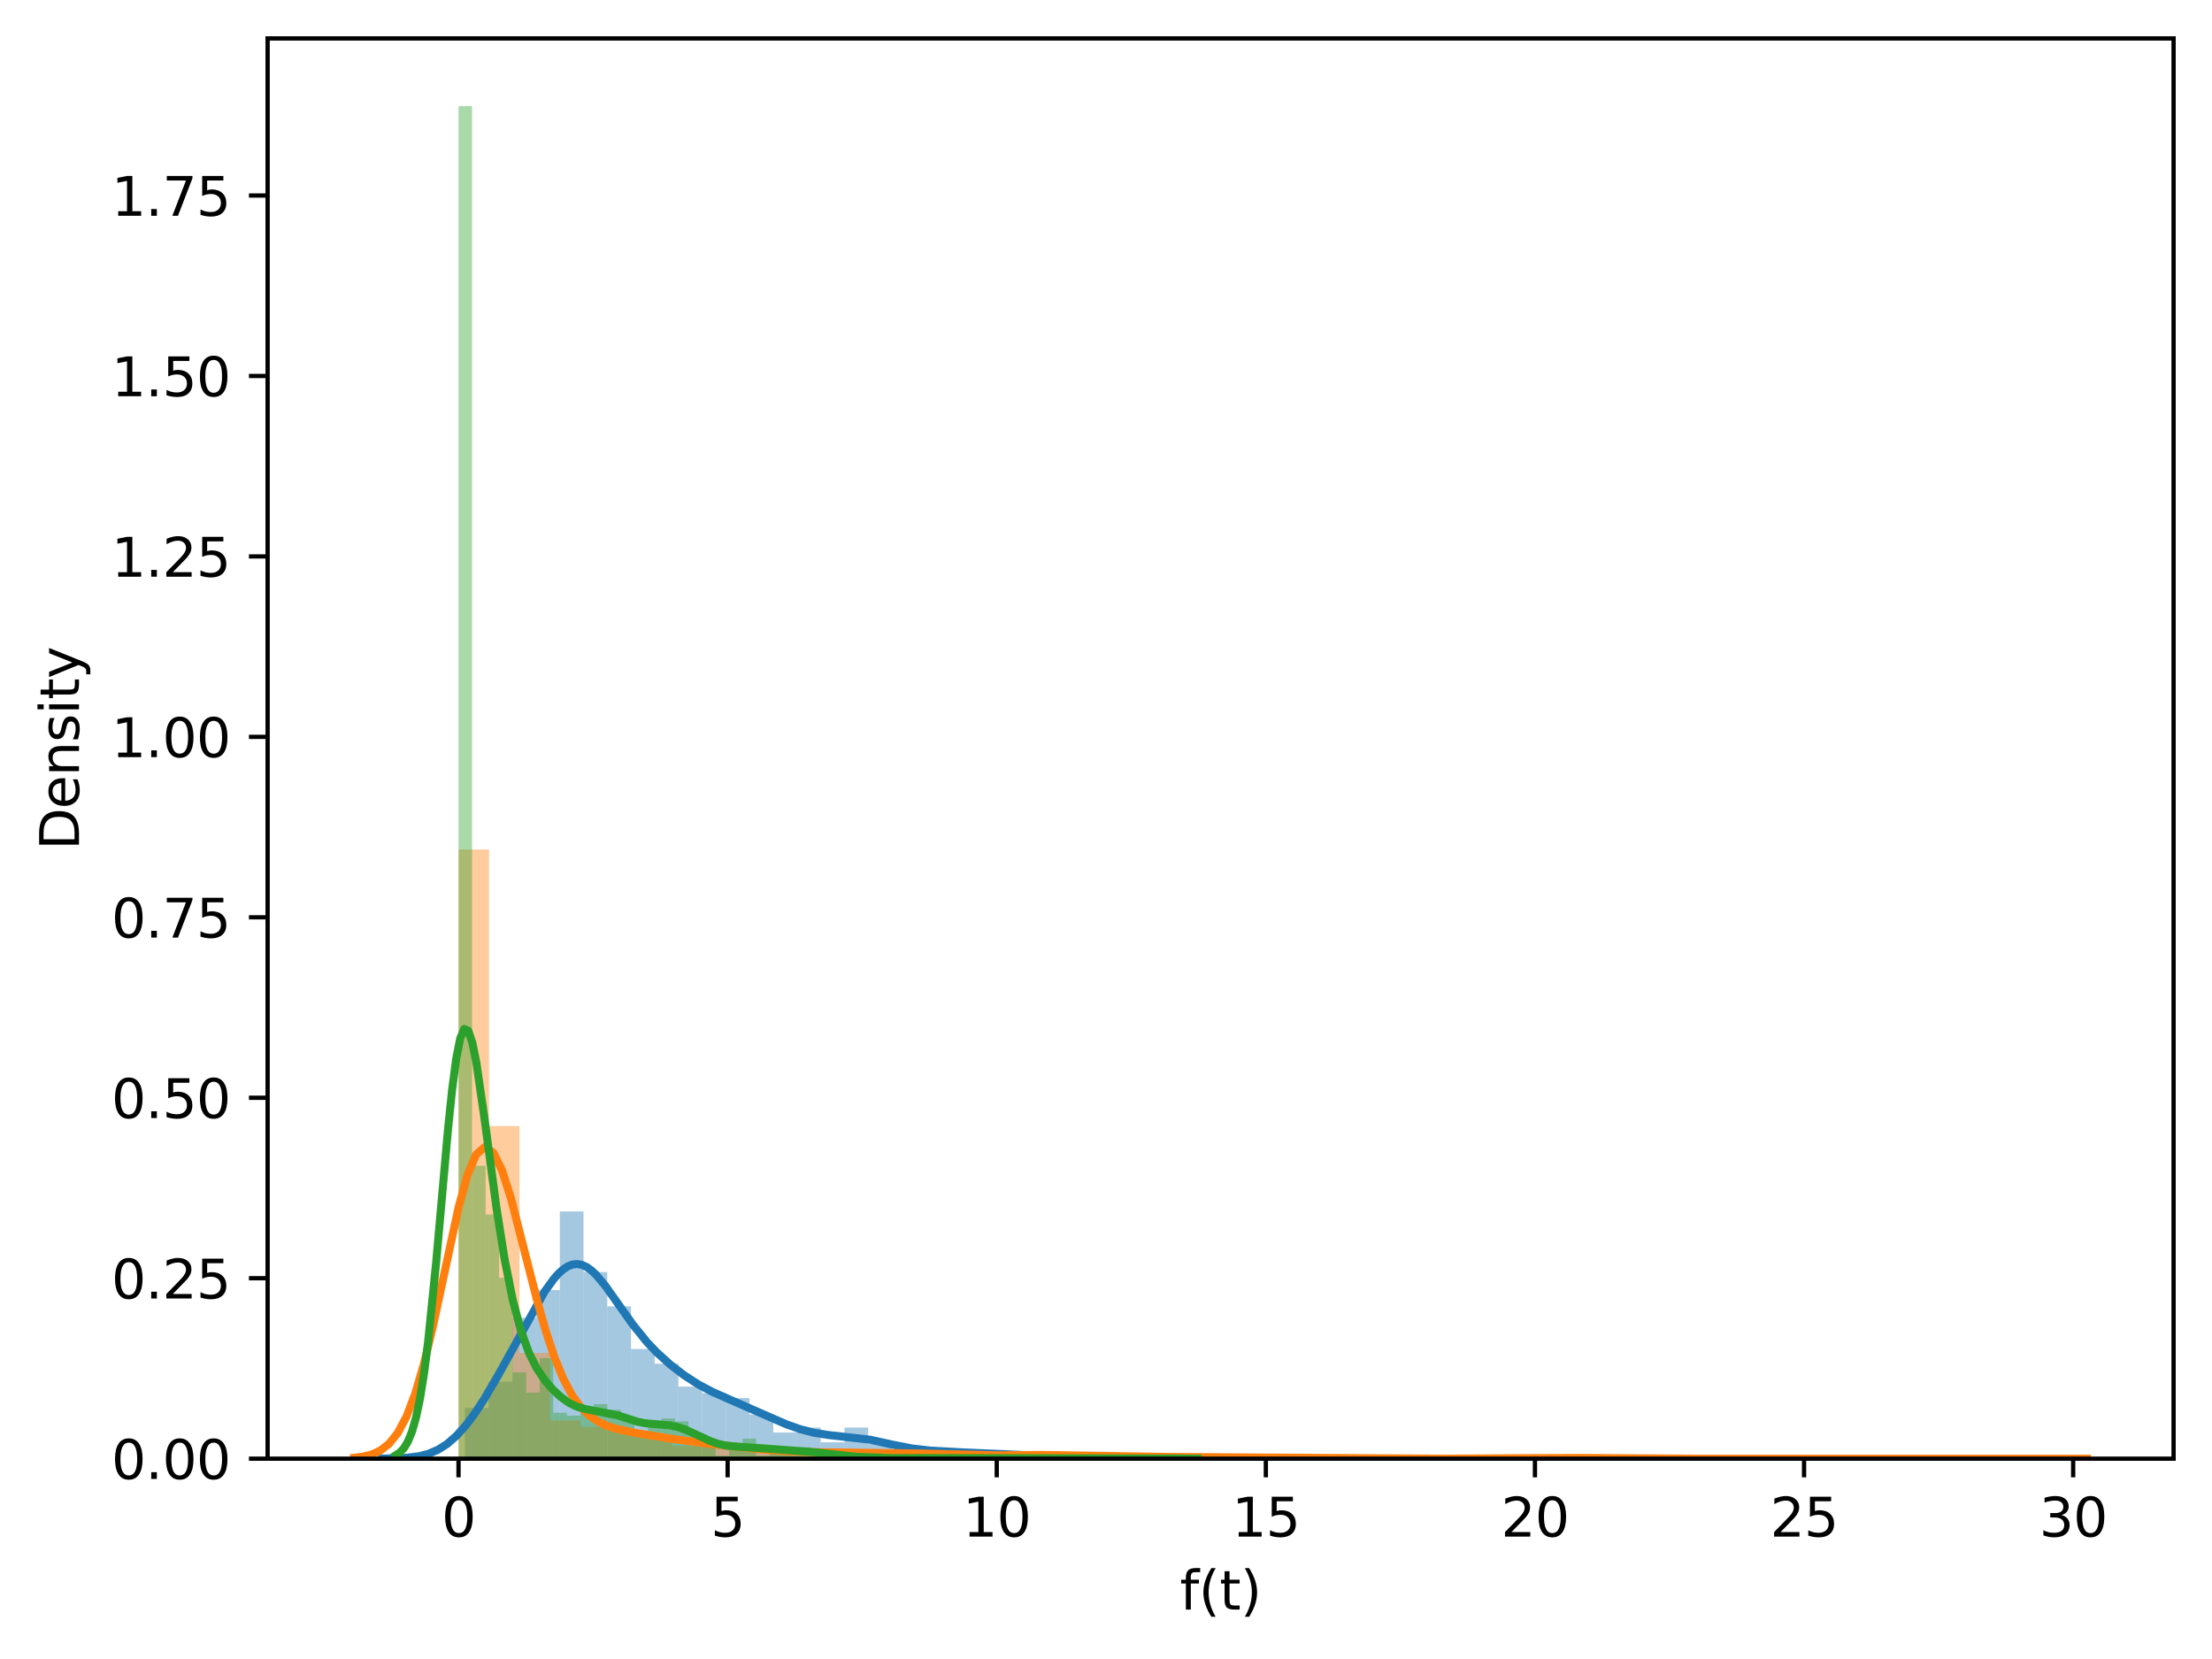 <?xml version="1.0" encoding="utf-8" standalone="no"?>
<!DOCTYPE svg PUBLIC "-//W3C//DTD SVG 1.1//EN"
  "http://www.w3.org/Graphics/SVG/1.1/DTD/svg11.dtd">
<svg height="310.868pt" version="1.1" viewBox="0 0 414.464 310.868" width="414.464pt" xmlns="http://www.w3.org/2000/svg" xmlns:xlink="http://www.w3.org/1999/xlink">
 <defs>
  <style type="text/css">*{stroke-linecap:butt;stroke-linejoin:round;}</style>
 </defs>
 <g id="figure_1">
  <g id="patch_1">
   <path d="M 0 310.868 
L 414.464 310.868 
L 414.464 0 
L 0 0 
z
" style="fill:#ffffff;"/>
  </g>
  <g id="axes_1">
   <g id="patch_2">
    <path d="M 50.144 273.312 
L 407.264 273.312 
L 407.264 7.2 
L 50.144 7.2 
z
" style="fill:#ffffff;"/>
   </g>
   <g id="patch_3">
    <path clip-path="url(#p67609613c9)" d="M 87.113 273.312 
L 91.558 273.312 
L 91.558 263.8 
L 87.113 263.8 
z
" style="fill:#1f77b4;opacity:0.4;"/>
   </g>
   <g id="patch_4">
    <path clip-path="url(#p67609613c9)" d="M 91.558 273.312 
L 96.002 273.312 
L 96.002 258.89 
L 91.558 258.89 
z
" style="fill:#1f77b4;opacity:0.4;"/>
   </g>
   <g id="patch_5">
    <path clip-path="url(#p67609613c9)" d="M 96.002 273.312 
L 100.447 273.312 
L 100.447 246.923 
L 96.002 246.923 
z
" style="fill:#1f77b4;opacity:0.4;"/>
   </g>
   <g id="patch_6">
    <path clip-path="url(#p67609613c9)" d="M 100.447 273.312 
L 104.892 273.312 
L 104.892 241.707 
L 100.447 241.707 
z
" style="fill:#1f77b4;opacity:0.4;"/>
   </g>
   <g id="patch_7">
    <path clip-path="url(#p67609613c9)" d="M 104.892 273.312 
L 109.337 273.312 
L 109.337 226.978 
L 104.892 226.978 
z
" style="fill:#1f77b4;opacity:0.4;"/>
   </g>
   <g id="patch_8">
    <path clip-path="url(#p67609613c9)" d="M 109.337 273.312 
L 113.782 273.312 
L 113.782 238.331 
L 109.337 238.331 
z
" style="fill:#1f77b4;opacity:0.4;"/>
   </g>
   <g id="patch_9">
    <path clip-path="url(#p67609613c9)" d="M 113.782 273.312 
L 118.227 273.312 
L 118.227 244.775 
L 113.782 244.775 
z
" style="fill:#1f77b4;opacity:0.4;"/>
   </g>
   <g id="patch_10">
    <path clip-path="url(#p67609613c9)" d="M 118.227 273.312 
L 122.671 273.312 
L 122.671 252.753 
L 118.227 252.753 
z
" style="fill:#1f77b4;opacity:0.4;"/>
   </g>
   <g id="patch_11">
    <path clip-path="url(#p67609613c9)" d="M 122.671 273.312 
L 127.116 273.312 
L 127.116 255.515 
L 122.671 255.515 
z
" style="fill:#1f77b4;opacity:0.4;"/>
   </g>
   <g id="patch_12">
    <path clip-path="url(#p67609613c9)" d="M 127.116 273.312 
L 131.561 273.312 
L 131.561 259.811 
L 127.116 259.811 
z
" style="fill:#1f77b4;opacity:0.4;"/>
   </g>
   <g id="patch_13">
    <path clip-path="url(#p67609613c9)" d="M 131.561 273.312 
L 136.006 273.312 
L 136.006 261.038 
L 131.561 261.038 
z
" style="fill:#1f77b4;opacity:0.4;"/>
   </g>
   <g id="patch_14">
    <path clip-path="url(#p67609613c9)" d="M 136.006 273.312 
L 140.451 273.312 
L 140.451 261.959 
L 136.006 261.959 
z
" style="fill:#1f77b4;opacity:0.4;"/>
   </g>
   <g id="patch_15">
    <path clip-path="url(#p67609613c9)" d="M 140.451 273.312 
L 144.895 273.312 
L 144.895 265.027 
L 140.451 265.027 
z
" style="fill:#1f77b4;opacity:0.4;"/>
   </g>
   <g id="patch_16">
    <path clip-path="url(#p67609613c9)" d="M 144.895 273.312 
L 149.34 273.312 
L 149.34 268.402 
L 144.895 268.402 
z
" style="fill:#1f77b4;opacity:0.4;"/>
   </g>
   <g id="patch_17">
    <path clip-path="url(#p67609613c9)" d="M 149.34 273.312 
L 153.785 273.312 
L 153.785 267.482 
L 149.34 267.482 
z
" style="fill:#1f77b4;opacity:0.4;"/>
   </g>
   <g id="patch_18">
    <path clip-path="url(#p67609613c9)" d="M 153.785 273.312 
L 158.23 273.312 
L 158.23 270.244 
L 153.785 270.244 
z
" style="fill:#1f77b4;opacity:0.4;"/>
   </g>
   <g id="patch_19">
    <path clip-path="url(#p67609613c9)" d="M 158.23 273.312 
L 162.675 273.312 
L 162.675 267.482 
L 158.23 267.482 
z
" style="fill:#1f77b4;opacity:0.4;"/>
   </g>
   <g id="patch_20">
    <path clip-path="url(#p67609613c9)" d="M 162.675 273.312 
L 167.12 273.312 
L 167.12 270.55 
L 162.675 270.55 
z
" style="fill:#1f77b4;opacity:0.4;"/>
   </g>
   <g id="patch_21">
    <path clip-path="url(#p67609613c9)" d="M 167.12 273.312 
L 171.564 273.312 
L 171.564 271.778 
L 167.12 271.778 
z
" style="fill:#1f77b4;opacity:0.4;"/>
   </g>
   <g id="patch_22">
    <path clip-path="url(#p67609613c9)" d="M 171.564 273.312 
L 176.009 273.312 
L 176.009 272.085 
L 171.564 272.085 
z
" style="fill:#1f77b4;opacity:0.4;"/>
   </g>
   <g id="patch_23">
    <path clip-path="url(#p67609613c9)" d="M 176.009 273.312 
L 180.454 273.312 
L 180.454 271.471 
L 176.009 271.471 
z
" style="fill:#1f77b4;opacity:0.4;"/>
   </g>
   <g id="patch_24">
    <path clip-path="url(#p67609613c9)" d="M 180.454 273.312 
L 184.899 273.312 
L 184.899 272.698 
L 180.454 272.698 
z
" style="fill:#1f77b4;opacity:0.4;"/>
   </g>
   <g id="patch_25">
    <path clip-path="url(#p67609613c9)" d="M 184.899 273.312 
L 189.344 273.312 
L 189.344 272.391 
L 184.899 272.391 
z
" style="fill:#1f77b4;opacity:0.4;"/>
   </g>
   <g id="patch_26">
    <path clip-path="url(#p67609613c9)" d="M 189.344 273.312 
L 193.789 273.312 
L 193.789 272.391 
L 189.344 272.391 
z
" style="fill:#1f77b4;opacity:0.4;"/>
   </g>
   <g id="patch_27">
    <path clip-path="url(#p67609613c9)" d="M 193.789 273.312 
L 198.233 273.312 
L 198.233 273.312 
L 193.789 273.312 
z
" style="fill:#1f77b4;opacity:0.4;"/>
   </g>
   <g id="patch_28">
    <path clip-path="url(#p67609613c9)" d="M 198.233 273.312 
L 202.678 273.312 
L 202.678 272.698 
L 198.233 272.698 
z
" style="fill:#1f77b4;opacity:0.4;"/>
   </g>
   <g id="patch_29">
    <path clip-path="url(#p67609613c9)" d="M 202.678 273.312 
L 207.123 273.312 
L 207.123 273.005 
L 202.678 273.005 
z
" style="fill:#1f77b4;opacity:0.4;"/>
   </g>
   <g id="patch_30">
    <path clip-path="url(#p67609613c9)" d="M 207.123 273.312 
L 211.568 273.312 
L 211.568 273.312 
L 207.123 273.312 
z
" style="fill:#1f77b4;opacity:0.4;"/>
   </g>
   <g id="patch_31">
    <path clip-path="url(#p67609613c9)" d="M 211.568 273.312 
L 216.013 273.312 
L 216.013 272.698 
L 211.568 272.698 
z
" style="fill:#1f77b4;opacity:0.4;"/>
   </g>
   <g id="patch_32">
    <path clip-path="url(#p67609613c9)" d="M 216.013 273.312 
L 220.457 273.312 
L 220.457 273.312 
L 216.013 273.312 
z
" style="fill:#1f77b4;opacity:0.4;"/>
   </g>
   <g id="patch_33">
    <path clip-path="url(#p67609613c9)" d="M 220.457 273.312 
L 224.902 273.312 
L 224.902 273.312 
L 220.457 273.312 
z
" style="fill:#1f77b4;opacity:0.4;"/>
   </g>
   <g id="patch_34">
    <path clip-path="url(#p67609613c9)" d="M 224.902 273.312 
L 229.347 273.312 
L 229.347 273.005 
L 224.902 273.005 
z
" style="fill:#1f77b4;opacity:0.4;"/>
   </g>
   <g id="patch_35">
    <path clip-path="url(#p67609613c9)" d="M 85.914 273.312 
L 91.626 273.312 
L 91.626 159.169 
L 85.914 159.169 
z
" style="fill:#ff7f0e;opacity:0.4;"/>
   </g>
   <g id="patch_36">
    <path clip-path="url(#p67609613c9)" d="M 91.626 273.312 
L 97.337 273.312 
L 97.337 210.987 
L 91.626 210.987 
z
" style="fill:#ff7f0e;opacity:0.4;"/>
   </g>
   <g id="patch_37">
    <path clip-path="url(#p67609613c9)" d="M 97.337 273.312 
L 103.049 273.312 
L 103.049 253.492 
L 97.337 253.492 
z
" style="fill:#ff7f0e;opacity:0.4;"/>
   </g>
   <g id="patch_38">
    <path clip-path="url(#p67609613c9)" d="M 103.049 273.312 
L 108.76 273.312 
L 108.76 266.148 
L 103.049 266.148 
z
" style="fill:#ff7f0e;opacity:0.4;"/>
   </g>
   <g id="patch_39">
    <path clip-path="url(#p67609613c9)" d="M 108.76 273.312 
L 114.472 273.312 
L 114.472 267.342 
L 108.76 267.342 
z
" style="fill:#ff7f0e;opacity:0.4;"/>
   </g>
   <g id="patch_40">
    <path clip-path="url(#p67609613c9)" d="M 114.472 273.312 
L 120.184 273.312 
L 120.184 268.297 
L 114.472 268.297 
z
" style="fill:#ff7f0e;opacity:0.4;"/>
   </g>
   <g id="patch_41">
    <path clip-path="url(#p67609613c9)" d="M 120.184 273.312 
L 125.895 273.312 
L 125.895 269.014 
L 120.184 269.014 
z
" style="fill:#ff7f0e;opacity:0.4;"/>
   </g>
   <g id="patch_42">
    <path clip-path="url(#p67609613c9)" d="M 125.895 273.312 
L 131.607 273.312 
L 131.607 270.924 
L 125.895 270.924 
z
" style="fill:#ff7f0e;opacity:0.4;"/>
   </g>
   <g id="patch_43">
    <path clip-path="url(#p67609613c9)" d="M 131.607 273.312 
L 137.318 273.312 
L 137.318 270.446 
L 131.607 270.446 
z
" style="fill:#ff7f0e;opacity:0.4;"/>
   </g>
   <g id="patch_44">
    <path clip-path="url(#p67609613c9)" d="M 137.318 273.312 
L 143.03 273.312 
L 143.03 271.64 
L 137.318 271.64 
z
" style="fill:#ff7f0e;opacity:0.4;"/>
   </g>
   <g id="patch_45">
    <path clip-path="url(#p67609613c9)" d="M 143.03 273.312 
L 148.742 273.312 
L 148.742 271.64 
L 143.03 271.64 
z
" style="fill:#ff7f0e;opacity:0.4;"/>
   </g>
   <g id="patch_46">
    <path clip-path="url(#p67609613c9)" d="M 148.742 273.312 
L 154.453 273.312 
L 154.453 272.118 
L 148.742 272.118 
z
" style="fill:#ff7f0e;opacity:0.4;"/>
   </g>
   <g id="patch_47">
    <path clip-path="url(#p67609613c9)" d="M 154.453 273.312 
L 160.165 273.312 
L 160.165 272.357 
L 154.453 272.357 
z
" style="fill:#ff7f0e;opacity:0.4;"/>
   </g>
   <g id="patch_48">
    <path clip-path="url(#p67609613c9)" d="M 160.165 273.312 
L 165.876 273.312 
L 165.876 271.879 
L 160.165 271.879 
z
" style="fill:#ff7f0e;opacity:0.4;"/>
   </g>
   <g id="patch_49">
    <path clip-path="url(#p67609613c9)" d="M 165.876 273.312 
L 171.588 273.312 
L 171.588 272.596 
L 165.876 272.596 
z
" style="fill:#ff7f0e;opacity:0.4;"/>
   </g>
   <g id="patch_50">
    <path clip-path="url(#p67609613c9)" d="M 171.588 273.312 
L 177.299 273.312 
L 177.299 271.879 
L 171.588 271.879 
z
" style="fill:#ff7f0e;opacity:0.4;"/>
   </g>
   <g id="patch_51">
    <path clip-path="url(#p67609613c9)" d="M 177.299 273.312 
L 183.011 273.312 
L 183.011 272.834 
L 177.299 272.834 
z
" style="fill:#ff7f0e;opacity:0.4;"/>
   </g>
   <g id="patch_52">
    <path clip-path="url(#p67609613c9)" d="M 183.011 273.312 
L 188.723 273.312 
L 188.723 273.073 
L 183.011 273.073 
z
" style="fill:#ff7f0e;opacity:0.4;"/>
   </g>
   <g id="patch_53">
    <path clip-path="url(#p67609613c9)" d="M 188.723 273.312 
L 194.434 273.312 
L 194.434 272.357 
L 188.723 272.357 
z
" style="fill:#ff7f0e;opacity:0.4;"/>
   </g>
   <g id="patch_54">
    <path clip-path="url(#p67609613c9)" d="M 194.434 273.312 
L 200.146 273.312 
L 200.146 272.357 
L 194.434 272.357 
z
" style="fill:#ff7f0e;opacity:0.4;"/>
   </g>
   <g id="patch_55">
    <path clip-path="url(#p67609613c9)" d="M 200.146 273.312 
L 205.857 273.312 
L 205.857 273.073 
L 200.146 273.073 
z
" style="fill:#ff7f0e;opacity:0.4;"/>
   </g>
   <g id="patch_56">
    <path clip-path="url(#p67609613c9)" d="M 205.857 273.312 
L 211.569 273.312 
L 211.569 273.073 
L 205.857 273.073 
z
" style="fill:#ff7f0e;opacity:0.4;"/>
   </g>
   <g id="patch_57">
    <path clip-path="url(#p67609613c9)" d="M 211.569 273.312 
L 217.281 273.312 
L 217.281 272.834 
L 211.569 272.834 
z
" style="fill:#ff7f0e;opacity:0.4;"/>
   </g>
   <g id="patch_58">
    <path clip-path="url(#p67609613c9)" d="M 217.281 273.312 
L 222.992 273.312 
L 222.992 273.073 
L 217.281 273.073 
z
" style="fill:#ff7f0e;opacity:0.4;"/>
   </g>
   <g id="patch_59">
    <path clip-path="url(#p67609613c9)" d="M 222.992 273.312 
L 228.704 273.312 
L 228.704 272.834 
L 222.992 272.834 
z
" style="fill:#ff7f0e;opacity:0.4;"/>
   </g>
   <g id="patch_60">
    <path clip-path="url(#p67609613c9)" d="M 228.704 273.312 
L 234.415 273.312 
L 234.415 273.312 
L 228.704 273.312 
z
" style="fill:#ff7f0e;opacity:0.4;"/>
   </g>
   <g id="patch_61">
    <path clip-path="url(#p67609613c9)" d="M 234.415 273.312 
L 240.127 273.312 
L 240.127 272.834 
L 234.415 272.834 
z
" style="fill:#ff7f0e;opacity:0.4;"/>
   </g>
   <g id="patch_62">
    <path clip-path="url(#p67609613c9)" d="M 240.127 273.312 
L 245.839 273.312 
L 245.839 273.312 
L 240.127 273.312 
z
" style="fill:#ff7f0e;opacity:0.4;"/>
   </g>
   <g id="patch_63">
    <path clip-path="url(#p67609613c9)" d="M 245.839 273.312 
L 251.55 273.312 
L 251.55 273.312 
L 245.839 273.312 
z
" style="fill:#ff7f0e;opacity:0.4;"/>
   </g>
   <g id="patch_64">
    <path clip-path="url(#p67609613c9)" d="M 251.55 273.312 
L 257.262 273.312 
L 257.262 273.312 
L 251.55 273.312 
z
" style="fill:#ff7f0e;opacity:0.4;"/>
   </g>
   <g id="patch_65">
    <path clip-path="url(#p67609613c9)" d="M 257.262 273.312 
L 262.973 273.312 
L 262.973 273.312 
L 257.262 273.312 
z
" style="fill:#ff7f0e;opacity:0.4;"/>
   </g>
   <g id="patch_66">
    <path clip-path="url(#p67609613c9)" d="M 262.973 273.312 
L 268.685 273.312 
L 268.685 273.312 
L 262.973 273.312 
z
" style="fill:#ff7f0e;opacity:0.4;"/>
   </g>
   <g id="patch_67">
    <path clip-path="url(#p67609613c9)" d="M 268.685 273.312 
L 274.396 273.312 
L 274.396 273.312 
L 268.685 273.312 
z
" style="fill:#ff7f0e;opacity:0.4;"/>
   </g>
   <g id="patch_68">
    <path clip-path="url(#p67609613c9)" d="M 274.396 273.312 
L 280.108 273.312 
L 280.108 273.312 
L 274.396 273.312 
z
" style="fill:#ff7f0e;opacity:0.4;"/>
   </g>
   <g id="patch_69">
    <path clip-path="url(#p67609613c9)" d="M 280.108 273.312 
L 285.82 273.312 
L 285.82 273.312 
L 280.108 273.312 
z
" style="fill:#ff7f0e;opacity:0.4;"/>
   </g>
   <g id="patch_70">
    <path clip-path="url(#p67609613c9)" d="M 285.82 273.312 
L 291.531 273.312 
L 291.531 273.073 
L 285.82 273.073 
z
" style="fill:#ff7f0e;opacity:0.4;"/>
   </g>
   <g id="patch_71">
    <path clip-path="url(#p67609613c9)" d="M 291.531 273.312 
L 297.243 273.312 
L 297.243 273.073 
L 291.531 273.073 
z
" style="fill:#ff7f0e;opacity:0.4;"/>
   </g>
   <g id="patch_72">
    <path clip-path="url(#p67609613c9)" d="M 297.243 273.312 
L 302.954 273.312 
L 302.954 273.312 
L 297.243 273.312 
z
" style="fill:#ff7f0e;opacity:0.4;"/>
   </g>
   <g id="patch_73">
    <path clip-path="url(#p67609613c9)" d="M 302.954 273.312 
L 308.666 273.312 
L 308.666 273.312 
L 302.954 273.312 
z
" style="fill:#ff7f0e;opacity:0.4;"/>
   </g>
   <g id="patch_74">
    <path clip-path="url(#p67609613c9)" d="M 308.666 273.312 
L 314.378 273.312 
L 314.378 273.312 
L 308.666 273.312 
z
" style="fill:#ff7f0e;opacity:0.4;"/>
   </g>
   <g id="patch_75">
    <path clip-path="url(#p67609613c9)" d="M 314.378 273.312 
L 320.089 273.312 
L 320.089 273.312 
L 314.378 273.312 
z
" style="fill:#ff7f0e;opacity:0.4;"/>
   </g>
   <g id="patch_76">
    <path clip-path="url(#p67609613c9)" d="M 320.089 273.312 
L 325.801 273.312 
L 325.801 273.312 
L 320.089 273.312 
z
" style="fill:#ff7f0e;opacity:0.4;"/>
   </g>
   <g id="patch_77">
    <path clip-path="url(#p67609613c9)" d="M 325.801 273.312 
L 331.512 273.312 
L 331.512 273.312 
L 325.801 273.312 
z
" style="fill:#ff7f0e;opacity:0.4;"/>
   </g>
   <g id="patch_78">
    <path clip-path="url(#p67609613c9)" d="M 331.512 273.312 
L 337.224 273.312 
L 337.224 273.312 
L 331.512 273.312 
z
" style="fill:#ff7f0e;opacity:0.4;"/>
   </g>
   <g id="patch_79">
    <path clip-path="url(#p67609613c9)" d="M 337.224 273.312 
L 342.935 273.312 
L 342.935 273.312 
L 337.224 273.312 
z
" style="fill:#ff7f0e;opacity:0.4;"/>
   </g>
   <g id="patch_80">
    <path clip-path="url(#p67609613c9)" d="M 342.935 273.312 
L 348.647 273.312 
L 348.647 273.073 
L 342.935 273.073 
z
" style="fill:#ff7f0e;opacity:0.4;"/>
   </g>
   <g id="patch_81">
    <path clip-path="url(#p67609613c9)" d="M 348.647 273.312 
L 354.359 273.312 
L 354.359 273.312 
L 348.647 273.312 
z
" style="fill:#ff7f0e;opacity:0.4;"/>
   </g>
   <g id="patch_82">
    <path clip-path="url(#p67609613c9)" d="M 354.359 273.312 
L 360.07 273.312 
L 360.07 273.312 
L 354.359 273.312 
z
" style="fill:#ff7f0e;opacity:0.4;"/>
   </g>
   <g id="patch_83">
    <path clip-path="url(#p67609613c9)" d="M 360.07 273.312 
L 365.782 273.312 
L 365.782 273.312 
L 360.07 273.312 
z
" style="fill:#ff7f0e;opacity:0.4;"/>
   </g>
   <g id="patch_84">
    <path clip-path="url(#p67609613c9)" d="M 365.782 273.312 
L 371.493 273.312 
L 371.493 273.073 
L 365.782 273.073 
z
" style="fill:#ff7f0e;opacity:0.4;"/>
   </g>
   <g id="patch_85">
    <path clip-path="url(#p67609613c9)" d="M 85.914 273.312 
L 88.449 273.312 
L 88.449 19.872 
L 85.914 19.872 
z
" style="fill:#2ca02c;opacity:0.4;"/>
   </g>
   <g id="patch_86">
    <path clip-path="url(#p67609613c9)" d="M 88.449 273.312 
L 90.983 273.312 
L 90.983 218.427 
L 88.449 218.427 
z
" style="fill:#2ca02c;opacity:0.4;"/>
   </g>
   <g id="patch_87">
    <path clip-path="url(#p67609613c9)" d="M 90.983 273.312 
L 93.518 273.312 
L 93.518 227.574 
L 90.983 227.574 
z
" style="fill:#2ca02c;opacity:0.4;"/>
   </g>
   <g id="patch_88">
    <path clip-path="url(#p67609613c9)" d="M 93.518 273.312 
L 96.053 273.312 
L 96.053 239.412 
L 93.518 239.412 
z
" style="fill:#2ca02c;opacity:0.4;"/>
   </g>
   <g id="patch_89">
    <path clip-path="url(#p67609613c9)" d="M 96.053 273.312 
L 98.588 273.312 
L 98.588 257.169 
L 96.053 257.169 
z
" style="fill:#2ca02c;opacity:0.4;"/>
   </g>
   <g id="patch_90">
    <path clip-path="url(#p67609613c9)" d="M 98.588 273.312 
L 101.122 273.312 
L 101.122 260.936 
L 98.588 260.936 
z
" style="fill:#2ca02c;opacity:0.4;"/>
   </g>
   <g id="patch_91">
    <path clip-path="url(#p67609613c9)" d="M 101.122 273.312 
L 103.657 273.312 
L 103.657 254.479 
L 101.122 254.479 
z
" style="fill:#2ca02c;opacity:0.4;"/>
   </g>
   <g id="patch_92">
    <path clip-path="url(#p67609613c9)" d="M 103.657 273.312 
L 106.192 273.312 
L 106.192 264.703 
L 103.657 264.703 
z
" style="fill:#2ca02c;opacity:0.4;"/>
   </g>
   <g id="patch_93">
    <path clip-path="url(#p67609613c9)" d="M 106.192 273.312 
L 108.726 273.312 
L 108.726 265.241 
L 106.192 265.241 
z
" style="fill:#2ca02c;opacity:0.4;"/>
   </g>
   <g id="patch_94">
    <path clip-path="url(#p67609613c9)" d="M 108.726 273.312 
L 111.261 273.312 
L 111.261 264.703 
L 108.726 264.703 
z
" style="fill:#2ca02c;opacity:0.4;"/>
   </g>
   <g id="patch_95">
    <path clip-path="url(#p67609613c9)" d="M 111.261 273.312 
L 113.796 273.312 
L 113.796 263.088 
L 111.261 263.088 
z
" style="fill:#2ca02c;opacity:0.4;"/>
   </g>
   <g id="patch_96">
    <path clip-path="url(#p67609613c9)" d="M 113.796 273.312 
L 116.33 273.312 
L 116.33 264.164 
L 113.796 264.164 
z
" style="fill:#2ca02c;opacity:0.4;"/>
   </g>
   <g id="patch_97">
    <path clip-path="url(#p67609613c9)" d="M 116.33 273.312 
L 118.865 273.312 
L 118.865 265.779 
L 116.33 265.779 
z
" style="fill:#2ca02c;opacity:0.4;"/>
   </g>
   <g id="patch_98">
    <path clip-path="url(#p67609613c9)" d="M 118.865 273.312 
L 121.4 273.312 
L 121.4 268.469 
L 118.865 268.469 
z
" style="fill:#2ca02c;opacity:0.4;"/>
   </g>
   <g id="patch_99">
    <path clip-path="url(#p67609613c9)" d="M 121.4 273.312 
L 123.934 273.312 
L 123.934 267.393 
L 121.4 267.393 
z
" style="fill:#2ca02c;opacity:0.4;"/>
   </g>
   <g id="patch_100">
    <path clip-path="url(#p67609613c9)" d="M 123.934 273.312 
L 126.469 273.312 
L 126.469 265.779 
L 123.934 265.779 
z
" style="fill:#2ca02c;opacity:0.4;"/>
   </g>
   <g id="patch_101">
    <path clip-path="url(#p67609613c9)" d="M 126.469 273.312 
L 129.004 273.312 
L 129.004 266.317 
L 126.469 266.317 
z
" style="fill:#2ca02c;opacity:0.4;"/>
   </g>
   <g id="patch_102">
    <path clip-path="url(#p67609613c9)" d="M 129.004 273.312 
L 131.539 273.312 
L 131.539 268.469 
L 129.004 268.469 
z
" style="fill:#2ca02c;opacity:0.4;"/>
   </g>
   <g id="patch_103">
    <path clip-path="url(#p67609613c9)" d="M 131.539 273.312 
L 134.073 273.312 
L 134.073 270.622 
L 131.539 270.622 
z
" style="fill:#2ca02c;opacity:0.4;"/>
   </g>
   <g id="patch_104">
    <path clip-path="url(#p67609613c9)" d="M 134.073 273.312 
L 136.608 273.312 
L 136.608 272.774 
L 134.073 272.774 
z
" style="fill:#2ca02c;opacity:0.4;"/>
   </g>
   <g id="patch_105">
    <path clip-path="url(#p67609613c9)" d="M 136.608 273.312 
L 139.143 273.312 
L 139.143 270.622 
L 136.608 270.622 
z
" style="fill:#2ca02c;opacity:0.4;"/>
   </g>
   <g id="patch_106">
    <path clip-path="url(#p67609613c9)" d="M 139.143 273.312 
L 141.677 273.312 
L 141.677 269.545 
L 139.143 269.545 
z
" style="fill:#2ca02c;opacity:0.4;"/>
   </g>
   <g id="patch_107">
    <path clip-path="url(#p67609613c9)" d="M 141.677 273.312 
L 144.212 273.312 
L 144.212 272.774 
L 141.677 272.774 
z
" style="fill:#2ca02c;opacity:0.4;"/>
   </g>
   <g id="patch_108">
    <path clip-path="url(#p67609613c9)" d="M 144.212 273.312 
L 146.747 273.312 
L 146.747 271.16 
L 144.212 271.16 
z
" style="fill:#2ca02c;opacity:0.4;"/>
   </g>
   <g id="patch_109">
    <path clip-path="url(#p67609613c9)" d="M 146.747 273.312 
L 149.281 273.312 
L 149.281 272.236 
L 146.747 272.236 
z
" style="fill:#2ca02c;opacity:0.4;"/>
   </g>
   <g id="patch_110">
    <path clip-path="url(#p67609613c9)" d="M 149.281 273.312 
L 151.816 273.312 
L 151.816 271.16 
L 149.281 271.16 
z
" style="fill:#2ca02c;opacity:0.4;"/>
   </g>
   <g id="patch_111">
    <path clip-path="url(#p67609613c9)" d="M 151.816 273.312 
L 154.351 273.312 
L 154.351 271.698 
L 151.816 271.698 
z
" style="fill:#2ca02c;opacity:0.4;"/>
   </g>
   <g id="patch_112">
    <path clip-path="url(#p67609613c9)" d="M 154.351 273.312 
L 156.885 273.312 
L 156.885 273.312 
L 154.351 273.312 
z
" style="fill:#2ca02c;opacity:0.4;"/>
   </g>
   <g id="patch_113">
    <path clip-path="url(#p67609613c9)" d="M 156.885 273.312 
L 159.42 273.312 
L 159.42 272.774 
L 156.885 272.774 
z
" style="fill:#2ca02c;opacity:0.4;"/>
   </g>
   <g id="patch_114">
    <path clip-path="url(#p67609613c9)" d="M 159.42 273.312 
L 161.955 273.312 
L 161.955 273.312 
L 159.42 273.312 
z
" style="fill:#2ca02c;opacity:0.4;"/>
   </g>
   <g id="patch_115">
    <path clip-path="url(#p67609613c9)" d="M 161.955 273.312 
L 164.49 273.312 
L 164.49 272.774 
L 161.955 272.774 
z
" style="fill:#2ca02c;opacity:0.4;"/>
   </g>
   <g id="patch_116">
    <path clip-path="url(#p67609613c9)" d="M 164.49 273.312 
L 167.024 273.312 
L 167.024 273.312 
L 164.49 273.312 
z
" style="fill:#2ca02c;opacity:0.4;"/>
   </g>
   <g id="patch_117">
    <path clip-path="url(#p67609613c9)" d="M 167.024 273.312 
L 169.559 273.312 
L 169.559 273.312 
L 167.024 273.312 
z
" style="fill:#2ca02c;opacity:0.4;"/>
   </g>
   <g id="patch_118">
    <path clip-path="url(#p67609613c9)" d="M 169.559 273.312 
L 172.094 273.312 
L 172.094 273.312 
L 169.559 273.312 
z
" style="fill:#2ca02c;opacity:0.4;"/>
   </g>
   <g id="patch_119">
    <path clip-path="url(#p67609613c9)" d="M 172.094 273.312 
L 174.628 273.312 
L 174.628 273.312 
L 172.094 273.312 
z
" style="fill:#2ca02c;opacity:0.4;"/>
   </g>
   <g id="patch_120">
    <path clip-path="url(#p67609613c9)" d="M 174.628 273.312 
L 177.163 273.312 
L 177.163 272.774 
L 174.628 272.774 
z
" style="fill:#2ca02c;opacity:0.4;"/>
   </g>
   <g id="patch_121">
    <path clip-path="url(#p67609613c9)" d="M 177.163 273.312 
L 179.698 273.312 
L 179.698 273.312 
L 177.163 273.312 
z
" style="fill:#2ca02c;opacity:0.4;"/>
   </g>
   <g id="patch_122">
    <path clip-path="url(#p67609613c9)" d="M 179.698 273.312 
L 182.232 273.312 
L 182.232 273.312 
L 179.698 273.312 
z
" style="fill:#2ca02c;opacity:0.4;"/>
   </g>
   <g id="patch_123">
    <path clip-path="url(#p67609613c9)" d="M 182.232 273.312 
L 184.767 273.312 
L 184.767 273.312 
L 182.232 273.312 
z
" style="fill:#2ca02c;opacity:0.4;"/>
   </g>
   <g id="patch_124">
    <path clip-path="url(#p67609613c9)" d="M 184.767 273.312 
L 187.302 273.312 
L 187.302 272.774 
L 184.767 272.774 
z
" style="fill:#2ca02c;opacity:0.4;"/>
   </g>
   <g id="patch_125">
    <path clip-path="url(#p67609613c9)" d="M 187.302 273.312 
L 189.836 273.312 
L 189.836 273.312 
L 187.302 273.312 
z
" style="fill:#2ca02c;opacity:0.4;"/>
   </g>
   <g id="patch_126">
    <path clip-path="url(#p67609613c9)" d="M 189.836 273.312 
L 192.371 273.312 
L 192.371 273.312 
L 189.836 273.312 
z
" style="fill:#2ca02c;opacity:0.4;"/>
   </g>
   <g id="patch_127">
    <path clip-path="url(#p67609613c9)" d="M 192.371 273.312 
L 194.906 273.312 
L 194.906 273.312 
L 192.371 273.312 
z
" style="fill:#2ca02c;opacity:0.4;"/>
   </g>
   <g id="patch_128">
    <path clip-path="url(#p67609613c9)" d="M 194.906 273.312 
L 197.441 273.312 
L 197.441 273.312 
L 194.906 273.312 
z
" style="fill:#2ca02c;opacity:0.4;"/>
   </g>
   <g id="patch_129">
    <path clip-path="url(#p67609613c9)" d="M 197.441 273.312 
L 199.975 273.312 
L 199.975 273.312 
L 197.441 273.312 
z
" style="fill:#2ca02c;opacity:0.4;"/>
   </g>
   <g id="patch_130">
    <path clip-path="url(#p67609613c9)" d="M 199.975 273.312 
L 202.51 273.312 
L 202.51 272.774 
L 199.975 272.774 
z
" style="fill:#2ca02c;opacity:0.4;"/>
   </g>
   <g id="patch_131">
    <path clip-path="url(#p67609613c9)" d="M 202.51 273.312 
L 205.045 273.312 
L 205.045 273.312 
L 202.51 273.312 
z
" style="fill:#2ca02c;opacity:0.4;"/>
   </g>
   <g id="patch_132">
    <path clip-path="url(#p67609613c9)" d="M 205.045 273.312 
L 207.579 273.312 
L 207.579 273.312 
L 205.045 273.312 
z
" style="fill:#2ca02c;opacity:0.4;"/>
   </g>
   <g id="patch_133">
    <path clip-path="url(#p67609613c9)" d="M 207.579 273.312 
L 210.114 273.312 
L 210.114 273.312 
L 207.579 273.312 
z
" style="fill:#2ca02c;opacity:0.4;"/>
   </g>
   <g id="patch_134">
    <path clip-path="url(#p67609613c9)" d="M 210.114 273.312 
L 212.649 273.312 
L 212.649 272.774 
L 210.114 272.774 
z
" style="fill:#2ca02c;opacity:0.4;"/>
   </g>
   <g id="matplotlib.axis_1">
    <g id="xtick_1">
     <g id="line2d_1">
      <defs>
       <path d="M 0 0 
L 0 3.5 
" id="mb326132c7f" style="stroke:#000000;stroke-width:0.8;"/>
      </defs>
      <g>
       <use style="stroke:#000000;stroke-width:0.8;" x="85.914" xlink:href="#mb326132c7f" y="273.312"/>
      </g>
     </g>
     <g id="text_1">
      <!-- 0 -->
      <g transform="translate(82.733 287.91)scale(0.1 -0.1)">
       <defs>
        <path d="M 2034 4250 
Q 1547 4250 1301 3770 
Q 1056 3291 1056 2328 
Q 1056 1369 1301 889 
Q 1547 409 2034 409 
Q 2525 409 2770 889 
Q 3016 1369 3016 2328 
Q 3016 3291 2770 3770 
Q 2525 4250 2034 4250 
z
M 2034 4750 
Q 2819 4750 3233 4129 
Q 3647 3509 3647 2328 
Q 3647 1150 3233 529 
Q 2819 -91 2034 -91 
Q 1250 -91 836 529 
Q 422 1150 422 2328 
Q 422 3509 836 4129 
Q 1250 4750 2034 4750 
z
" id="DejaVuSans-30" transform="scale(0.016)"/>
       </defs>
       <use xlink:href="#DejaVuSans-30"/>
      </g>
     </g>
    </g>
    <g id="xtick_2">
     <g id="line2d_2">
      <g>
       <use style="stroke:#000000;stroke-width:0.8;" x="136.337" xlink:href="#mb326132c7f" y="273.312"/>
      </g>
     </g>
     <g id="text_2">
      <!-- 5 -->
      <g transform="translate(133.156 287.91)scale(0.1 -0.1)">
       <defs>
        <path d="M 691 4666 
L 3169 4666 
L 3169 4134 
L 1269 4134 
L 1269 2991 
Q 1406 3038 1543 3061 
Q 1681 3084 1819 3084 
Q 2600 3084 3056 2656 
Q 3513 2228 3513 1497 
Q 3513 744 3044 326 
Q 2575 -91 1722 -91 
Q 1428 -91 1123 -41 
Q 819 9 494 109 
L 494 744 
Q 775 591 1075 516 
Q 1375 441 1709 441 
Q 2250 441 2565 725 
Q 2881 1009 2881 1497 
Q 2881 1984 2565 2268 
Q 2250 2553 1709 2553 
Q 1456 2553 1204 2497 
Q 953 2441 691 2322 
L 691 4666 
z
" id="DejaVuSans-35" transform="scale(0.016)"/>
       </defs>
       <use xlink:href="#DejaVuSans-35"/>
      </g>
     </g>
    </g>
    <g id="xtick_3">
     <g id="line2d_3">
      <g>
       <use style="stroke:#000000;stroke-width:0.8;" x="186.76" xlink:href="#mb326132c7f" y="273.312"/>
      </g>
     </g>
     <g id="text_3">
      <!-- 10 -->
      <g transform="translate(180.398 287.91)scale(0.1 -0.1)">
       <defs>
        <path d="M 794 531 
L 1825 531 
L 1825 4091 
L 703 3866 
L 703 4441 
L 1819 4666 
L 2450 4666 
L 2450 531 
L 3481 531 
L 3481 0 
L 794 0 
L 794 531 
z
" id="DejaVuSans-31" transform="scale(0.016)"/>
       </defs>
       <use xlink:href="#DejaVuSans-31"/>
       <use x="63.623" xlink:href="#DejaVuSans-30"/>
      </g>
     </g>
    </g>
    <g id="xtick_4">
     <g id="line2d_4">
      <g>
       <use style="stroke:#000000;stroke-width:0.8;" x="237.183" xlink:href="#mb326132c7f" y="273.312"/>
      </g>
     </g>
     <g id="text_4">
      <!-- 15 -->
      <g transform="translate(230.821 287.91)scale(0.1 -0.1)">
       <use xlink:href="#DejaVuSans-31"/>
       <use x="63.623" xlink:href="#DejaVuSans-35"/>
      </g>
     </g>
    </g>
    <g id="xtick_5">
     <g id="line2d_5">
      <g>
       <use style="stroke:#000000;stroke-width:0.8;" x="287.606" xlink:href="#mb326132c7f" y="273.312"/>
      </g>
     </g>
     <g id="text_5">
      <!-- 20 -->
      <g transform="translate(281.244 287.91)scale(0.1 -0.1)">
       <defs>
        <path d="M 1228 531 
L 3431 531 
L 3431 0 
L 469 0 
L 469 531 
Q 828 903 1448 1529 
Q 2069 2156 2228 2338 
Q 2531 2678 2651 2914 
Q 2772 3150 2772 3378 
Q 2772 3750 2511 3984 
Q 2250 4219 1831 4219 
Q 1534 4219 1204 4116 
Q 875 4013 500 3803 
L 500 4441 
Q 881 4594 1212 4672 
Q 1544 4750 1819 4750 
Q 2544 4750 2975 4387 
Q 3406 4025 3406 3419 
Q 3406 3131 3298 2873 
Q 3191 2616 2906 2266 
Q 2828 2175 2409 1742 
Q 1991 1309 1228 531 
z
" id="DejaVuSans-32" transform="scale(0.016)"/>
       </defs>
       <use xlink:href="#DejaVuSans-32"/>
       <use x="63.623" xlink:href="#DejaVuSans-30"/>
      </g>
     </g>
    </g>
    <g id="xtick_6">
     <g id="line2d_6">
      <g>
       <use style="stroke:#000000;stroke-width:0.8;" x="338.029" xlink:href="#mb326132c7f" y="273.312"/>
      </g>
     </g>
     <g id="text_6">
      <!-- 25 -->
      <g transform="translate(331.667 287.91)scale(0.1 -0.1)">
       <use xlink:href="#DejaVuSans-32"/>
       <use x="63.623" xlink:href="#DejaVuSans-35"/>
      </g>
     </g>
    </g>
    <g id="xtick_7">
     <g id="line2d_7">
      <g>
       <use style="stroke:#000000;stroke-width:0.8;" x="388.452" xlink:href="#mb326132c7f" y="273.312"/>
      </g>
     </g>
     <g id="text_7">
      <!-- 30 -->
      <g transform="translate(382.09 287.91)scale(0.1 -0.1)">
       <defs>
        <path d="M 2597 2516 
Q 3050 2419 3304 2112 
Q 3559 1806 3559 1356 
Q 3559 666 3084 287 
Q 2609 -91 1734 -91 
Q 1441 -91 1130 -33 
Q 819 25 488 141 
L 488 750 
Q 750 597 1062 519 
Q 1375 441 1716 441 
Q 2309 441 2620 675 
Q 2931 909 2931 1356 
Q 2931 1769 2642 2001 
Q 2353 2234 1838 2234 
L 1294 2234 
L 1294 2753 
L 1863 2753 
Q 2328 2753 2575 2939 
Q 2822 3125 2822 3475 
Q 2822 3834 2567 4026 
Q 2313 4219 1838 4219 
Q 1578 4219 1281 4162 
Q 984 4106 628 3988 
L 628 4550 
Q 988 4650 1302 4700 
Q 1616 4750 1894 4750 
Q 2613 4750 3031 4423 
Q 3450 4097 3450 3541 
Q 3450 3153 3228 2886 
Q 3006 2619 2597 2516 
z
" id="DejaVuSans-33" transform="scale(0.016)"/>
       </defs>
       <use xlink:href="#DejaVuSans-33"/>
       <use x="63.623" xlink:href="#DejaVuSans-30"/>
      </g>
     </g>
    </g>
    <g id="text_8">
     <!-- f(t) -->
     <g transform="translate(221.082 301.589)scale(0.1 -0.1)">
      <defs>
       <path d="M 2375 4863 
L 2375 4384 
L 1825 4384 
Q 1516 4384 1395 4259 
Q 1275 4134 1275 3809 
L 1275 3500 
L 2222 3500 
L 2222 3053 
L 1275 3053 
L 1275 0 
L 697 0 
L 697 3053 
L 147 3053 
L 147 3500 
L 697 3500 
L 697 3744 
Q 697 4328 969 4595 
Q 1241 4863 1831 4863 
L 2375 4863 
z
" id="DejaVuSans-66" transform="scale(0.016)"/>
       <path d="M 1984 4856 
Q 1566 4138 1362 3434 
Q 1159 2731 1159 2009 
Q 1159 1288 1364 580 
Q 1569 -128 1984 -844 
L 1484 -844 
Q 1016 -109 783 600 
Q 550 1309 550 2009 
Q 550 2706 781 3412 
Q 1013 4119 1484 4856 
L 1984 4856 
z
" id="DejaVuSans-28" transform="scale(0.016)"/>
       <path d="M 1172 4494 
L 1172 3500 
L 2356 3500 
L 2356 3053 
L 1172 3053 
L 1172 1153 
Q 1172 725 1289 603 
Q 1406 481 1766 481 
L 2356 481 
L 2356 0 
L 1766 0 
Q 1100 0 847 248 
Q 594 497 594 1153 
L 594 3053 
L 172 3053 
L 172 3500 
L 594 3500 
L 594 4494 
L 1172 4494 
z
" id="DejaVuSans-74" transform="scale(0.016)"/>
       <path d="M 513 4856 
L 1013 4856 
Q 1481 4119 1714 3412 
Q 1947 2706 1947 2009 
Q 1947 1309 1714 600 
Q 1481 -109 1013 -844 
L 513 -844 
Q 928 -128 1133 580 
Q 1338 1288 1338 2009 
Q 1338 2731 1133 3434 
Q 928 4138 513 4856 
z
" id="DejaVuSans-29" transform="scale(0.016)"/>
      </defs>
      <use xlink:href="#DejaVuSans-66"/>
      <use x="35.205" xlink:href="#DejaVuSans-28"/>
      <use x="74.219" xlink:href="#DejaVuSans-74"/>
      <use x="113.428" xlink:href="#DejaVuSans-29"/>
     </g>
    </g>
   </g>
   <g id="matplotlib.axis_2">
    <g id="ytick_1">
     <g id="line2d_8">
      <defs>
       <path d="M 0 0 
L -3.5 0 
" id="m78853f9f1d" style="stroke:#000000;stroke-width:0.8;"/>
      </defs>
      <g>
       <use style="stroke:#000000;stroke-width:0.8;" x="50.144" xlink:href="#m78853f9f1d" y="273.312"/>
      </g>
     </g>
     <g id="text_9">
      <!-- 0.00 -->
      <g transform="translate(20.878 277.111)scale(0.1 -0.1)">
       <defs>
        <path d="M 684 794 
L 1344 794 
L 1344 0 
L 684 0 
L 684 794 
z
" id="DejaVuSans-2e" transform="scale(0.016)"/>
       </defs>
       <use xlink:href="#DejaVuSans-30"/>
       <use x="63.623" xlink:href="#DejaVuSans-2e"/>
       <use x="95.41" xlink:href="#DejaVuSans-30"/>
       <use x="159.033" xlink:href="#DejaVuSans-30"/>
      </g>
     </g>
    </g>
    <g id="ytick_2">
     <g id="line2d_9">
      <g>
       <use style="stroke:#000000;stroke-width:0.8;" x="50.144" xlink:href="#m78853f9f1d" y="239.501"/>
      </g>
     </g>
     <g id="text_10">
      <!-- 0.25 -->
      <g transform="translate(20.878 243.3)scale(0.1 -0.1)">
       <use xlink:href="#DejaVuSans-30"/>
       <use x="63.623" xlink:href="#DejaVuSans-2e"/>
       <use x="95.41" xlink:href="#DejaVuSans-32"/>
       <use x="159.033" xlink:href="#DejaVuSans-35"/>
      </g>
     </g>
    </g>
    <g id="ytick_3">
     <g id="line2d_10">
      <g>
       <use style="stroke:#000000;stroke-width:0.8;" x="50.144" xlink:href="#m78853f9f1d" y="205.69"/>
      </g>
     </g>
     <g id="text_11">
      <!-- 0.50 -->
      <g transform="translate(20.878 209.489)scale(0.1 -0.1)">
       <use xlink:href="#DejaVuSans-30"/>
       <use x="63.623" xlink:href="#DejaVuSans-2e"/>
       <use x="95.41" xlink:href="#DejaVuSans-35"/>
       <use x="159.033" xlink:href="#DejaVuSans-30"/>
      </g>
     </g>
    </g>
    <g id="ytick_4">
     <g id="line2d_11">
      <g>
       <use style="stroke:#000000;stroke-width:0.8;" x="50.144" xlink:href="#m78853f9f1d" y="171.878"/>
      </g>
     </g>
     <g id="text_12">
      <!-- 0.75 -->
      <g transform="translate(20.878 175.678)scale(0.1 -0.1)">
       <defs>
        <path d="M 525 4666 
L 3525 4666 
L 3525 4397 
L 1831 0 
L 1172 0 
L 2766 4134 
L 525 4134 
L 525 4666 
z
" id="DejaVuSans-37" transform="scale(0.016)"/>
       </defs>
       <use xlink:href="#DejaVuSans-30"/>
       <use x="63.623" xlink:href="#DejaVuSans-2e"/>
       <use x="95.41" xlink:href="#DejaVuSans-37"/>
       <use x="159.033" xlink:href="#DejaVuSans-35"/>
      </g>
     </g>
    </g>
    <g id="ytick_5">
     <g id="line2d_12">
      <g>
       <use style="stroke:#000000;stroke-width:0.8;" x="50.144" xlink:href="#m78853f9f1d" y="138.067"/>
      </g>
     </g>
     <g id="text_13">
      <!-- 1.00 -->
      <g transform="translate(20.878 141.866)scale(0.1 -0.1)">
       <use xlink:href="#DejaVuSans-31"/>
       <use x="63.623" xlink:href="#DejaVuSans-2e"/>
       <use x="95.41" xlink:href="#DejaVuSans-30"/>
       <use x="159.033" xlink:href="#DejaVuSans-30"/>
      </g>
     </g>
    </g>
    <g id="ytick_6">
     <g id="line2d_13">
      <g>
       <use style="stroke:#000000;stroke-width:0.8;" x="50.144" xlink:href="#m78853f9f1d" y="104.256"/>
      </g>
     </g>
     <g id="text_14">
      <!-- 1.25 -->
      <g transform="translate(20.878 108.055)scale(0.1 -0.1)">
       <use xlink:href="#DejaVuSans-31"/>
       <use x="63.623" xlink:href="#DejaVuSans-2e"/>
       <use x="95.41" xlink:href="#DejaVuSans-32"/>
       <use x="159.033" xlink:href="#DejaVuSans-35"/>
      </g>
     </g>
    </g>
    <g id="ytick_7">
     <g id="line2d_14">
      <g>
       <use style="stroke:#000000;stroke-width:0.8;" x="50.144" xlink:href="#m78853f9f1d" y="70.445"/>
      </g>
     </g>
     <g id="text_15">
      <!-- 1.50 -->
      <g transform="translate(20.878 74.244)scale(0.1 -0.1)">
       <use xlink:href="#DejaVuSans-31"/>
       <use x="63.623" xlink:href="#DejaVuSans-2e"/>
       <use x="95.41" xlink:href="#DejaVuSans-35"/>
       <use x="159.033" xlink:href="#DejaVuSans-30"/>
      </g>
     </g>
    </g>
    <g id="ytick_8">
     <g id="line2d_15">
      <g>
       <use style="stroke:#000000;stroke-width:0.8;" x="50.144" xlink:href="#m78853f9f1d" y="36.634"/>
      </g>
     </g>
     <g id="text_16">
      <!-- 1.75 -->
      <g transform="translate(20.878 40.433)scale(0.1 -0.1)">
       <use xlink:href="#DejaVuSans-31"/>
       <use x="63.623" xlink:href="#DejaVuSans-2e"/>
       <use x="95.41" xlink:href="#DejaVuSans-37"/>
       <use x="159.033" xlink:href="#DejaVuSans-35"/>
      </g>
     </g>
    </g>
    <g id="text_17">
     <!-- Density -->
     <g transform="translate(14.798 159.265)rotate(-90)scale(0.1 -0.1)">
      <defs>
       <path d="M 1259 4147 
L 1259 519 
L 2022 519 
Q 2988 519 3436 956 
Q 3884 1394 3884 2338 
Q 3884 3275 3436 3711 
Q 2988 4147 2022 4147 
L 1259 4147 
z
M 628 4666 
L 1925 4666 
Q 3281 4666 3915 4102 
Q 4550 3538 4550 2338 
Q 4550 1131 3912 565 
Q 3275 0 1925 0 
L 628 0 
L 628 4666 
z
" id="DejaVuSans-44" transform="scale(0.016)"/>
       <path d="M 3597 1894 
L 3597 1613 
L 953 1613 
Q 991 1019 1311 708 
Q 1631 397 2203 397 
Q 2534 397 2845 478 
Q 3156 559 3463 722 
L 3463 178 
Q 3153 47 2828 -22 
Q 2503 -91 2169 -91 
Q 1331 -91 842 396 
Q 353 884 353 1716 
Q 353 2575 817 3079 
Q 1281 3584 2069 3584 
Q 2775 3584 3186 3129 
Q 3597 2675 3597 1894 
z
M 3022 2063 
Q 3016 2534 2758 2815 
Q 2500 3097 2075 3097 
Q 1594 3097 1305 2825 
Q 1016 2553 972 2059 
L 3022 2063 
z
" id="DejaVuSans-65" transform="scale(0.016)"/>
       <path d="M 3513 2113 
L 3513 0 
L 2938 0 
L 2938 2094 
Q 2938 2591 2744 2837 
Q 2550 3084 2163 3084 
Q 1697 3084 1428 2787 
Q 1159 2491 1159 1978 
L 1159 0 
L 581 0 
L 581 3500 
L 1159 3500 
L 1159 2956 
Q 1366 3272 1645 3428 
Q 1925 3584 2291 3584 
Q 2894 3584 3203 3211 
Q 3513 2838 3513 2113 
z
" id="DejaVuSans-6e" transform="scale(0.016)"/>
       <path d="M 2834 3397 
L 2834 2853 
Q 2591 2978 2328 3040 
Q 2066 3103 1784 3103 
Q 1356 3103 1142 2972 
Q 928 2841 928 2578 
Q 928 2378 1081 2264 
Q 1234 2150 1697 2047 
L 1894 2003 
Q 2506 1872 2764 1633 
Q 3022 1394 3022 966 
Q 3022 478 2636 193 
Q 2250 -91 1575 -91 
Q 1294 -91 989 -36 
Q 684 19 347 128 
L 347 722 
Q 666 556 975 473 
Q 1284 391 1588 391 
Q 1994 391 2212 530 
Q 2431 669 2431 922 
Q 2431 1156 2273 1281 
Q 2116 1406 1581 1522 
L 1381 1569 
Q 847 1681 609 1914 
Q 372 2147 372 2553 
Q 372 3047 722 3315 
Q 1072 3584 1716 3584 
Q 2034 3584 2315 3537 
Q 2597 3491 2834 3397 
z
" id="DejaVuSans-73" transform="scale(0.016)"/>
       <path d="M 603 3500 
L 1178 3500 
L 1178 0 
L 603 0 
L 603 3500 
z
M 603 4863 
L 1178 4863 
L 1178 4134 
L 603 4134 
L 603 4863 
z
" id="DejaVuSans-69" transform="scale(0.016)"/>
       <path d="M 2059 -325 
Q 1816 -950 1584 -1140 
Q 1353 -1331 966 -1331 
L 506 -1331 
L 506 -850 
L 844 -850 
Q 1081 -850 1212 -737 
Q 1344 -625 1503 -206 
L 1606 56 
L 191 3500 
L 800 3500 
L 1894 763 
L 2988 3500 
L 3597 3500 
L 2059 -325 
z
" id="DejaVuSans-79" transform="scale(0.016)"/>
      </defs>
      <use xlink:href="#DejaVuSans-44"/>
      <use x="77.002" xlink:href="#DejaVuSans-65"/>
      <use x="138.525" xlink:href="#DejaVuSans-6e"/>
      <use x="201.904" xlink:href="#DejaVuSans-73"/>
      <use x="254.004" xlink:href="#DejaVuSans-69"/>
      <use x="281.787" xlink:href="#DejaVuSans-74"/>
      <use x="320.996" xlink:href="#DejaVuSans-79"/>
     </g>
    </g>
   </g>
   <g id="line2d_16">
    <path clip-path="url(#p67609613c9)" d="M 71.592 273.3 
L 75.946 273.169 
L 78.558 272.845 
L 80.3 272.393 
L 82.041 271.654 
L 83.783 270.549 
L 85.524 269.031 
L 87.265 267.094 
L 89.007 264.769 
L 90.748 262.111 
L 93.361 257.642 
L 102.068 241.964 
L 103.809 239.568 
L 104.68 238.602 
L 105.551 237.824 
L 106.422 237.26 
L 107.292 236.927 
L 108.163 236.838 
L 109.034 236.995 
L 109.904 237.39 
L 110.775 238.005 
L 111.646 238.814 
L 113.387 240.88 
L 116 244.565 
L 118.612 248.241 
L 121.224 251.467 
L 122.965 253.311 
L 125.578 255.681 
L 128.19 257.682 
L 130.802 259.371 
L 133.414 260.766 
L 136.897 262.308 
L 142.992 264.976 
L 147.346 266.877 
L 149.958 267.798 
L 152.57 268.466 
L 155.182 268.874 
L 163.019 269.756 
L 167.373 270.711 
L 170.856 271.395 
L 174.338 271.796 
L 180.434 272.128 
L 194.365 272.739 
L 207.426 273.04 
L 220.487 273.217 
L 230.065 273.207 
L 244.868 273.311 
L 244.868 273.311 
" style="fill:none;stroke:#1f77b4;stroke-linecap:square;stroke-width:1.5;"/>
   </g>
   <g id="line2d_17">
    <path clip-path="url(#p67609613c9)" d="M 66.376 273.136 
L 68.008 272.927 
L 69.639 272.521 
L 71.271 271.78 
L 72.902 270.51 
L 74.534 268.474 
L 76.165 265.42 
L 77.796 261.143 
L 79.428 255.557 
L 81.059 248.779 
L 85.954 226.084 
L 87.585 220.18 
L 89.216 216.319 
L 90.848 214.915 
L 92.479 216.039 
L 94.111 219.421 
L 95.742 224.534 
L 99.005 237.28 
L 100.637 243.658 
L 102.268 249.426 
L 103.899 254.339 
L 105.531 258.31 
L 107.162 261.371 
L 108.794 263.633 
L 110.425 265.246 
L 112.057 266.366 
L 113.688 267.137 
L 115.319 267.678 
L 118.582 268.403 
L 126.739 269.72 
L 133.265 270.573 
L 143.054 271.604 
L 147.948 271.956 
L 152.842 272.096 
L 172.419 272.338 
L 187.102 272.679 
L 195.259 272.605 
L 218.099 272.973 
L 270.305 273.311 
L 286.62 273.209 
L 296.408 273.171 
L 317.617 273.312 
L 391.031 273.311 
L 391.031 273.311 
" style="fill:none;stroke:#ff7f0e;stroke-linecap:square;stroke-width:1.5;"/>
   </g>
   <g id="line2d_18">
    <path clip-path="url(#p67609613c9)" d="M 74.151 272.664 
L 74.906 272.171 
L 75.661 271.375 
L 76.416 270.142 
L 77.171 268.309 
L 77.926 265.694 
L 78.681 262.123 
L 79.436 257.452 
L 80.191 251.615 
L 81.702 236.752 
L 83.967 211.354 
L 84.722 204.111 
L 85.477 198.38 
L 86.232 194.544 
L 86.987 192.801 
L 87.742 193.14 
L 88.497 195.357 
L 89.252 199.104 
L 90.763 209.456 
L 93.028 226.358 
L 94.538 235.891 
L 96.048 243.45 
L 97.558 249.175 
L 99.068 253.371 
L 100.579 256.4 
L 102.089 258.638 
L 103.599 260.383 
L 105.109 261.783 
L 106.619 262.856 
L 108.129 263.586 
L 109.64 264.011 
L 115.68 265.176 
L 119.456 266.392 
L 120.966 266.684 
L 123.231 266.873 
L 125.496 267.066 
L 127.006 267.382 
L 128.517 267.899 
L 130.782 268.948 
L 133.047 270.003 
L 134.557 270.531 
L 136.067 270.862 
L 138.333 271.073 
L 143.618 271.419 
L 148.149 271.764 
L 152.679 272.102 
L 160.23 272.946 
L 167.026 273.202 
L 172.311 273.195 
L 179.862 273.198 
L 224.412 273.31 
L 224.412 273.31 
" style="fill:none;stroke:#2ca02c;stroke-linecap:square;stroke-width:1.5;"/>
   </g>
   <g id="patch_135">
    <path d="M 50.144 273.312 
L 50.144 7.2 
" style="fill:none;stroke:#000000;stroke-linecap:square;stroke-linejoin:miter;stroke-width:0.8;"/>
   </g>
   <g id="patch_136">
    <path d="M 407.264 273.312 
L 407.264 7.2 
" style="fill:none;stroke:#000000;stroke-linecap:square;stroke-linejoin:miter;stroke-width:0.8;"/>
   </g>
   <g id="patch_137">
    <path d="M 50.144 273.312 
L 407.264 273.312 
" style="fill:none;stroke:#000000;stroke-linecap:square;stroke-linejoin:miter;stroke-width:0.8;"/>
   </g>
   <g id="patch_138">
    <path d="M 50.144 7.2 
L 407.264 7.2 
" style="fill:none;stroke:#000000;stroke-linecap:square;stroke-linejoin:miter;stroke-width:0.8;"/>
   </g>
  </g>
 </g>
 <defs>
  <clipPath id="p67609613c9">
   <rect height="266.112" width="357.12" x="50.144" y="7.2"/>
  </clipPath>
 </defs>
</svg>
